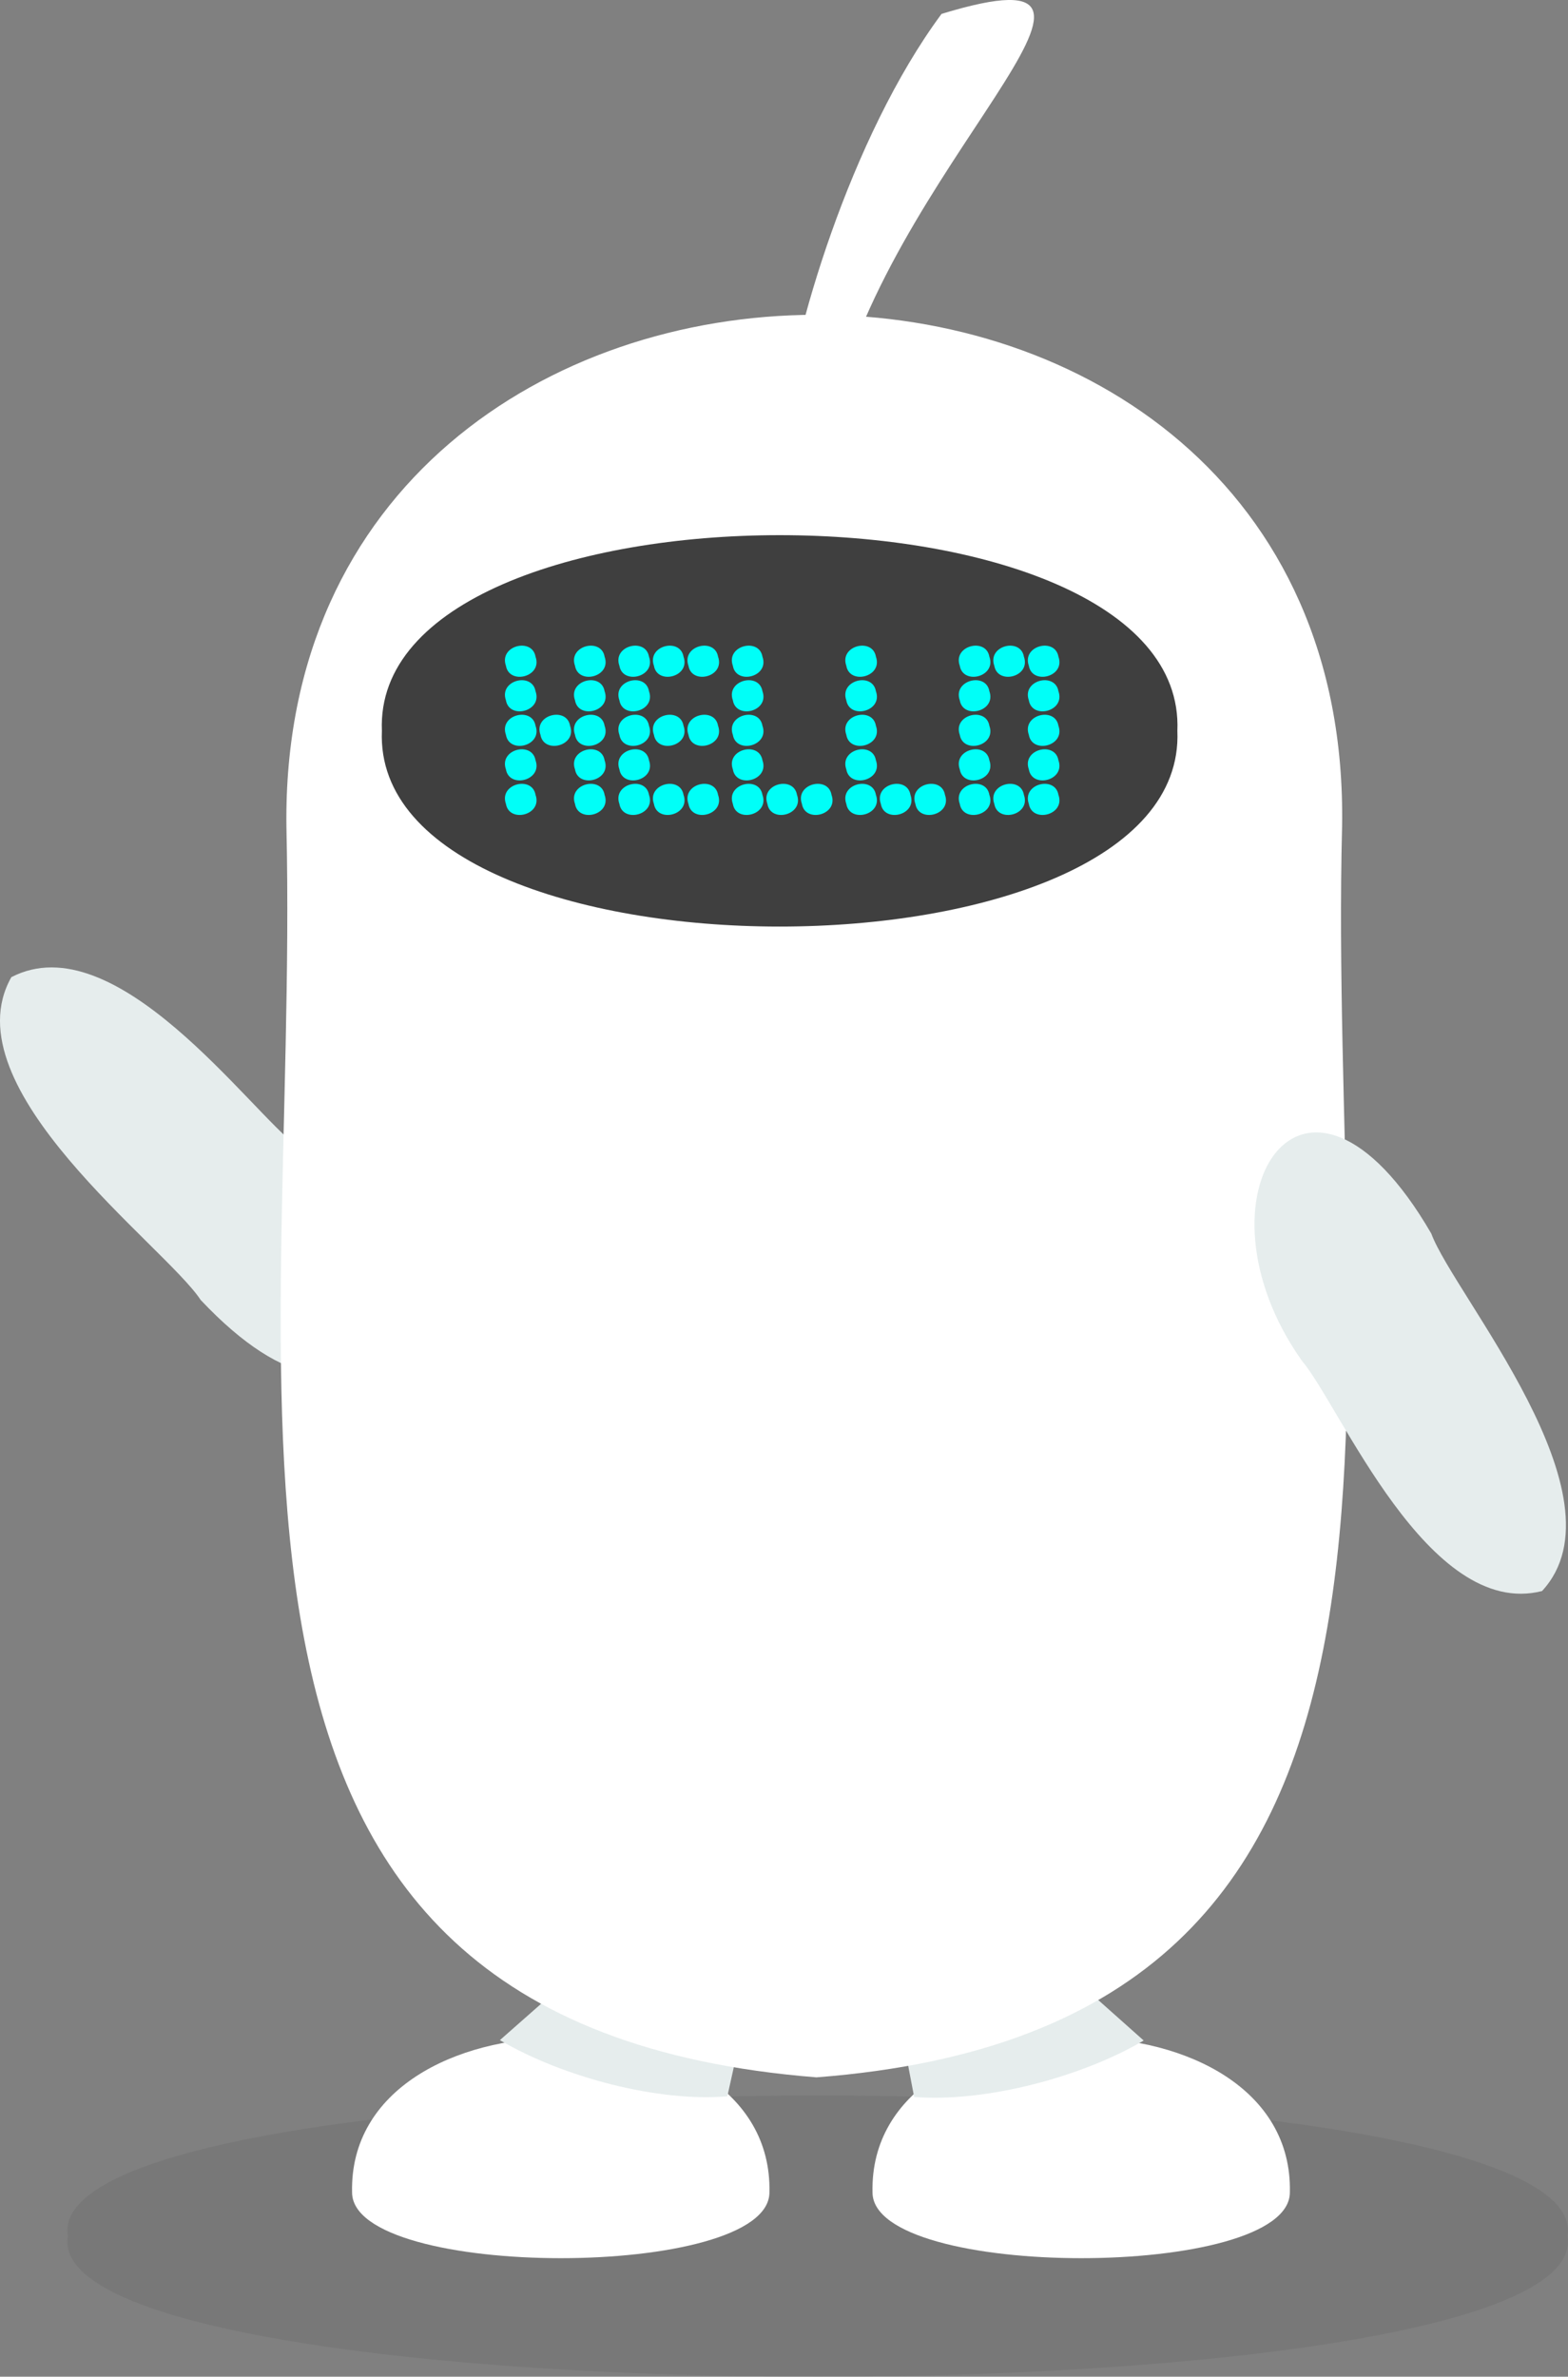 <svg id="Layer_1" data-name="Layer 1" xmlns="http://www.w3.org/2000/svg" viewBox="0 0 635.71 963.37"><rect x="0" y="0" width="635.71" height="963.37" fill="#808080" stroke="none"/><path d="M918.39,1006.36c12.75,76-620.8,76-608,0C297.64,930.38,931.19,930.38,918.39,1006.36Z" transform="translate(-282.88 -99.98)" style="fill:#333;opacity:0.1"/><path d="M403.61,564.8c60.89,54.06,31.17,137-39.39,62.08-14.47-22-102.2-85.81-76.74-130.82C329.84,474.06,384.17,550.43,403.61,564.8Z" transform="translate(-282.88 -99.98)" style="fill:#e6eded"/><path d="M594.83,988.6c0,35.6-169.21,35.6-169.21,0C423.8,905.05,596.67,905.07,594.83,988.6Z" transform="translate(-282.88 -99.98)" style="fill:#fff"/><path d="M805.83,988.6c0,35.6-169.21,35.6-169.21,0C634.8,905.05,807.67,905.07,805.83,988.6Z" transform="translate(-282.88 -99.98)" style="fill:#fff"/><path d="M531.29,886.61l-45.74,40.31c25.74,15.14,64.34,25.17,92.22,22.77C591.89,886.66,587.67,900.3,531.29,886.61Z" transform="translate(-282.88 -99.98)" style="fill:#e6eded"/><path d="M701.13,886.61l45.44,40.47c-25.9,15.24-65.07,25.13-93.07,22.88C641.15,885.58,643.66,901,701.13,886.61Z" transform="translate(-282.88 -99.98)" style="fill:#e6eded"/><path d="M664.61,105.61c-37.06,50.05-60.73,130.85-64.08,166.67,0,0,17.62.59,19.33,0C639.59,169.28,762.65,75.77,664.61,105.61Z" transform="translate(-282.88 -99.98)" style="fill:#fff"/><path d="M827,434.86c4.5-277.4-431.28-275.36-428,0C404.38,671,343.61,920.6,613.9,942,883.47,921.35,821,670,827,434.86Z" transform="translate(-282.88 -99.98)" style="fill:#fff"/><path d="M760.22,396.23c4.44,105.76-327,105.76-322.51,0C433.28,290.46,764.68,290.46,760.22,396.23Z" transform="translate(-282.88 -99.98)" style="fill:#3f3f3f"/><path d="M810.66,651.48c-47-66.52.88-140.5,52.51-51.48,9.07,24.74,80,106.85,44.9,144.88C861.82,756.65,826.32,669.9,810.66,651.48Z" transform="translate(-282.88 -99.98)" style="fill:#e6eded"/><path d="M500,366.16c-1.35-7.88-14.92-4.52-12,3.68C489.35,377.72,502.92,374.36,500,366.16Z" transform="translate(-282.88 -99.98)" style="fill:#00fff8"/><path d="M500,380.16c-1.35-7.88-14.92-4.52-12,3.68C489.35,391.72,502.92,388.36,500,380.16Z" transform="translate(-282.88 -99.98)" style="fill:#00fff8"/><path d="M500,394.16c-1.35-7.88-14.92-4.52-12,3.68C489.35,405.72,502.92,402.36,500,394.16Z" transform="translate(-282.88 -99.98)" style="fill:#00fff8"/><path d="M500,408.16c-1.35-7.88-14.92-4.52-12,3.68C489.35,419.72,502.92,416.36,500,408.16Z" transform="translate(-282.88 -99.98)" style="fill:#00fff8"/><path d="M500,422.16c-1.35-7.88-14.92-4.52-12,3.68C489.35,433.72,502.92,430.36,500,422.16Z" transform="translate(-282.88 -99.98)" style="fill:#00fff8"/><path d="M514,394.16c-1.35-7.88-14.92-4.52-12,3.68C503.35,405.72,516.92,402.36,514,394.16Z" transform="translate(-282.88 -99.98)" style="fill:#00fff8"/><path d="M528,366.16c-1.35-7.88-14.92-4.52-12,3.68C517.35,377.72,530.92,374.36,528,366.16Z" transform="translate(-282.88 -99.98)" style="fill:#00fff8"/><path d="M528,380.16c-1.35-7.88-14.92-4.52-12,3.68C517.35,391.72,530.92,388.36,528,380.16Z" transform="translate(-282.88 -99.98)" style="fill:#00fff8"/><path d="M528,394.16c-1.35-7.88-14.92-4.52-12,3.68C517.35,405.72,530.92,402.36,528,394.16Z" transform="translate(-282.88 -99.98)" style="fill:#00fff8"/><path d="M528,408.16c-1.35-7.88-14.92-4.52-12,3.68C517.35,419.72,530.92,416.36,528,408.16Z" transform="translate(-282.88 -99.98)" style="fill:#00fff8"/><path d="M528,422.16c-1.35-7.88-14.92-4.52-12,3.68C517.35,433.72,530.92,430.36,528,422.16Z" transform="translate(-282.88 -99.98)" style="fill:#00fff8"/><path d="M546,366.16c-1.35-7.88-14.92-4.52-12,3.68C535.35,377.72,548.92,374.36,546,366.16Z" transform="translate(-282.88 -99.98)" style="fill:#00fff8"/><path d="M546,380.16c-1.35-7.88-14.92-4.52-12,3.68C535.35,391.72,548.92,388.36,546,380.16Z" transform="translate(-282.88 -99.98)" style="fill:#00fff8"/><path d="M546,394.16c-1.35-7.88-14.92-4.52-12,3.68C535.35,405.72,548.92,402.36,546,394.16Z" transform="translate(-282.88 -99.98)" style="fill:#00fff8"/><path d="M546,408.16c-1.35-7.88-14.92-4.52-12,3.68C535.35,419.72,548.92,416.36,546,408.16Z" transform="translate(-282.88 -99.98)" style="fill:#00fff8"/><path d="M546,422.16c-1.35-7.88-14.92-4.52-12,3.68C535.35,433.72,548.92,430.36,546,422.16Z" transform="translate(-282.88 -99.98)" style="fill:#00fff8"/><path d="M560,366.16c-1.35-7.88-14.92-4.52-12,3.68C549.35,377.72,562.92,374.36,560,366.16Z" transform="translate(-282.88 -99.98)" style="fill:#00fff8"/><path d="M560,394.16c-1.35-7.88-14.92-4.52-12,3.68C549.35,405.72,562.92,402.36,560,394.16Z" transform="translate(-282.88 -99.98)" style="fill:#00fff8"/><path d="M560,422.16c-1.35-7.88-14.92-4.52-12,3.68C549.35,433.72,562.92,430.36,560,422.16Z" transform="translate(-282.88 -99.98)" style="fill:#00fff8"/><path d="M574,366.16c-1.35-7.88-14.92-4.52-12,3.68C563.35,377.72,576.92,374.36,574,366.16Z" transform="translate(-282.88 -99.98)" style="fill:#00fff8"/><path d="M574,394.16c-1.35-7.88-14.92-4.52-12,3.68C563.35,405.72,576.92,402.36,574,394.16Z" transform="translate(-282.88 -99.98)" style="fill:#00fff8"/><path d="M574,422.16c-1.35-7.88-14.92-4.52-12,3.68C563.35,433.72,576.92,430.36,574,422.16Z" transform="translate(-282.88 -99.98)" style="fill:#00fff8"/><path d="M592,366.16c-1.35-7.88-14.92-4.52-12,3.68C581.35,377.72,594.92,374.36,592,366.16Z" transform="translate(-282.88 -99.98)" style="fill:#00fff8"/><path d="M592,380.16c-1.35-7.88-14.92-4.52-12,3.68C581.35,391.72,594.92,388.36,592,380.16Z" transform="translate(-282.88 -99.98)" style="fill:#00fff8"/><path d="M592,394.16c-1.35-7.88-14.92-4.52-12,3.68C581.35,405.72,594.92,402.36,592,394.16Z" transform="translate(-282.88 -99.98)" style="fill:#00fff8"/><path d="M592,408.16c-1.35-7.88-14.92-4.52-12,3.68C581.35,419.72,594.92,416.36,592,408.16Z" transform="translate(-282.88 -99.98)" style="fill:#00fff8"/><path d="M592,422.16c-1.35-7.88-14.92-4.52-12,3.68C581.35,433.72,594.92,430.36,592,422.16Z" transform="translate(-282.88 -99.98)" style="fill:#00fff8"/><path d="M606,422.16c-1.35-7.88-14.92-4.52-12,3.68C595.35,433.72,608.92,430.36,606,422.16Z" transform="translate(-282.88 -99.98)" style="fill:#00fff8"/><path d="M620,422.16c-1.35-7.88-14.92-4.52-12,3.68C609.35,433.72,622.92,430.36,620,422.16Z" transform="translate(-282.88 -99.98)" style="fill:#00fff8"/><path d="M638,366.16c-1.35-7.88-14.92-4.52-12,3.68C627.35,377.72,640.92,374.36,638,366.16Z" transform="translate(-282.88 -99.98)" style="fill:#00fff8"/><path d="M638,380.16c-1.35-7.88-14.92-4.52-12,3.68C627.35,391.72,640.92,388.36,638,380.16Z" transform="translate(-282.88 -99.98)" style="fill:#00fff8"/><path d="M638,394.16c-1.35-7.88-14.92-4.52-12,3.68C627.35,405.72,640.92,402.36,638,394.16Z" transform="translate(-282.88 -99.98)" style="fill:#00fff8"/><path d="M638,408.16c-1.35-7.88-14.92-4.52-12,3.68C627.35,419.72,640.92,416.36,638,408.16Z" transform="translate(-282.88 -99.98)" style="fill:#00fff8"/><path d="M638,422.16c-1.35-7.88-14.92-4.52-12,3.68C627.35,433.72,640.92,430.36,638,422.16Z" transform="translate(-282.88 -99.98)" style="fill:#00fff8"/><path d="M652,422.16c-1.35-7.88-14.92-4.52-12,3.68C641.35,433.72,654.92,430.36,652,422.16Z" transform="translate(-282.88 -99.98)" style="fill:#00fff8"/><path d="M666,422.16c-1.35-7.88-14.92-4.52-12,3.68C655.35,433.72,668.92,430.36,666,422.16Z" transform="translate(-282.88 -99.98)" style="fill:#00fff8"/><path d="M684,366.16c-1.35-7.88-14.92-4.52-12,3.68C673.35,377.72,686.92,374.36,684,366.16Z" transform="translate(-282.88 -99.98)" style="fill:#00fff8"/><path d="M684,380.16c-1.35-7.88-14.92-4.52-12,3.68C673.35,391.72,686.92,388.36,684,380.16Z" transform="translate(-282.88 -99.98)" style="fill:#00fff8"/><path d="M684,394.16c-1.35-7.88-14.92-4.52-12,3.68C673.35,405.72,686.92,402.36,684,394.16Z" transform="translate(-282.88 -99.98)" style="fill:#00fff8"/><path d="M684,408.16c-1.35-7.88-14.92-4.52-12,3.68C673.35,419.72,686.92,416.36,684,408.16Z" transform="translate(-282.88 -99.98)" style="fill:#00fff8"/><path d="M684,422.16c-1.35-7.88-14.92-4.52-12,3.68C673.35,433.72,686.92,430.36,684,422.16Z" transform="translate(-282.88 -99.98)" style="fill:#00fff8"/><path d="M698,366.16c-1.35-7.88-14.92-4.52-12,3.68C687.35,377.72,700.92,374.36,698,366.16Z" transform="translate(-282.88 -99.98)" style="fill:#00fff8"/><path d="M698,422.16c-1.35-7.88-14.92-4.52-12,3.68C687.35,433.72,700.92,430.36,698,422.16Z" transform="translate(-282.88 -99.98)" style="fill:#00fff8"/><path d="M712,366.16c-1.35-7.88-14.92-4.52-12,3.68C701.35,377.72,714.92,374.36,712,366.16Z" transform="translate(-282.88 -99.98)" style="fill:#00fff8"/><path d="M712,380.16c-1.35-7.88-14.92-4.52-12,3.68C701.35,391.72,714.92,388.36,712,380.16Z" transform="translate(-282.88 -99.98)" style="fill:#00fff8"/><path d="M712,394.16c-1.35-7.88-14.92-4.52-12,3.68C701.35,405.72,714.92,402.36,712,394.16Z" transform="translate(-282.88 -99.98)" style="fill:#00fff8"/><path d="M712,408.16c-1.35-7.88-14.92-4.52-12,3.68C701.35,419.72,714.92,416.36,712,408.16Z" transform="translate(-282.88 -99.98)" style="fill:#00fff8"/><path d="M712,422.16c-1.35-7.88-14.92-4.52-12,3.68C701.35,433.72,714.92,430.36,712,422.16Z" transform="translate(-282.88 -99.98)" style="fill:#00fff8"/></svg>